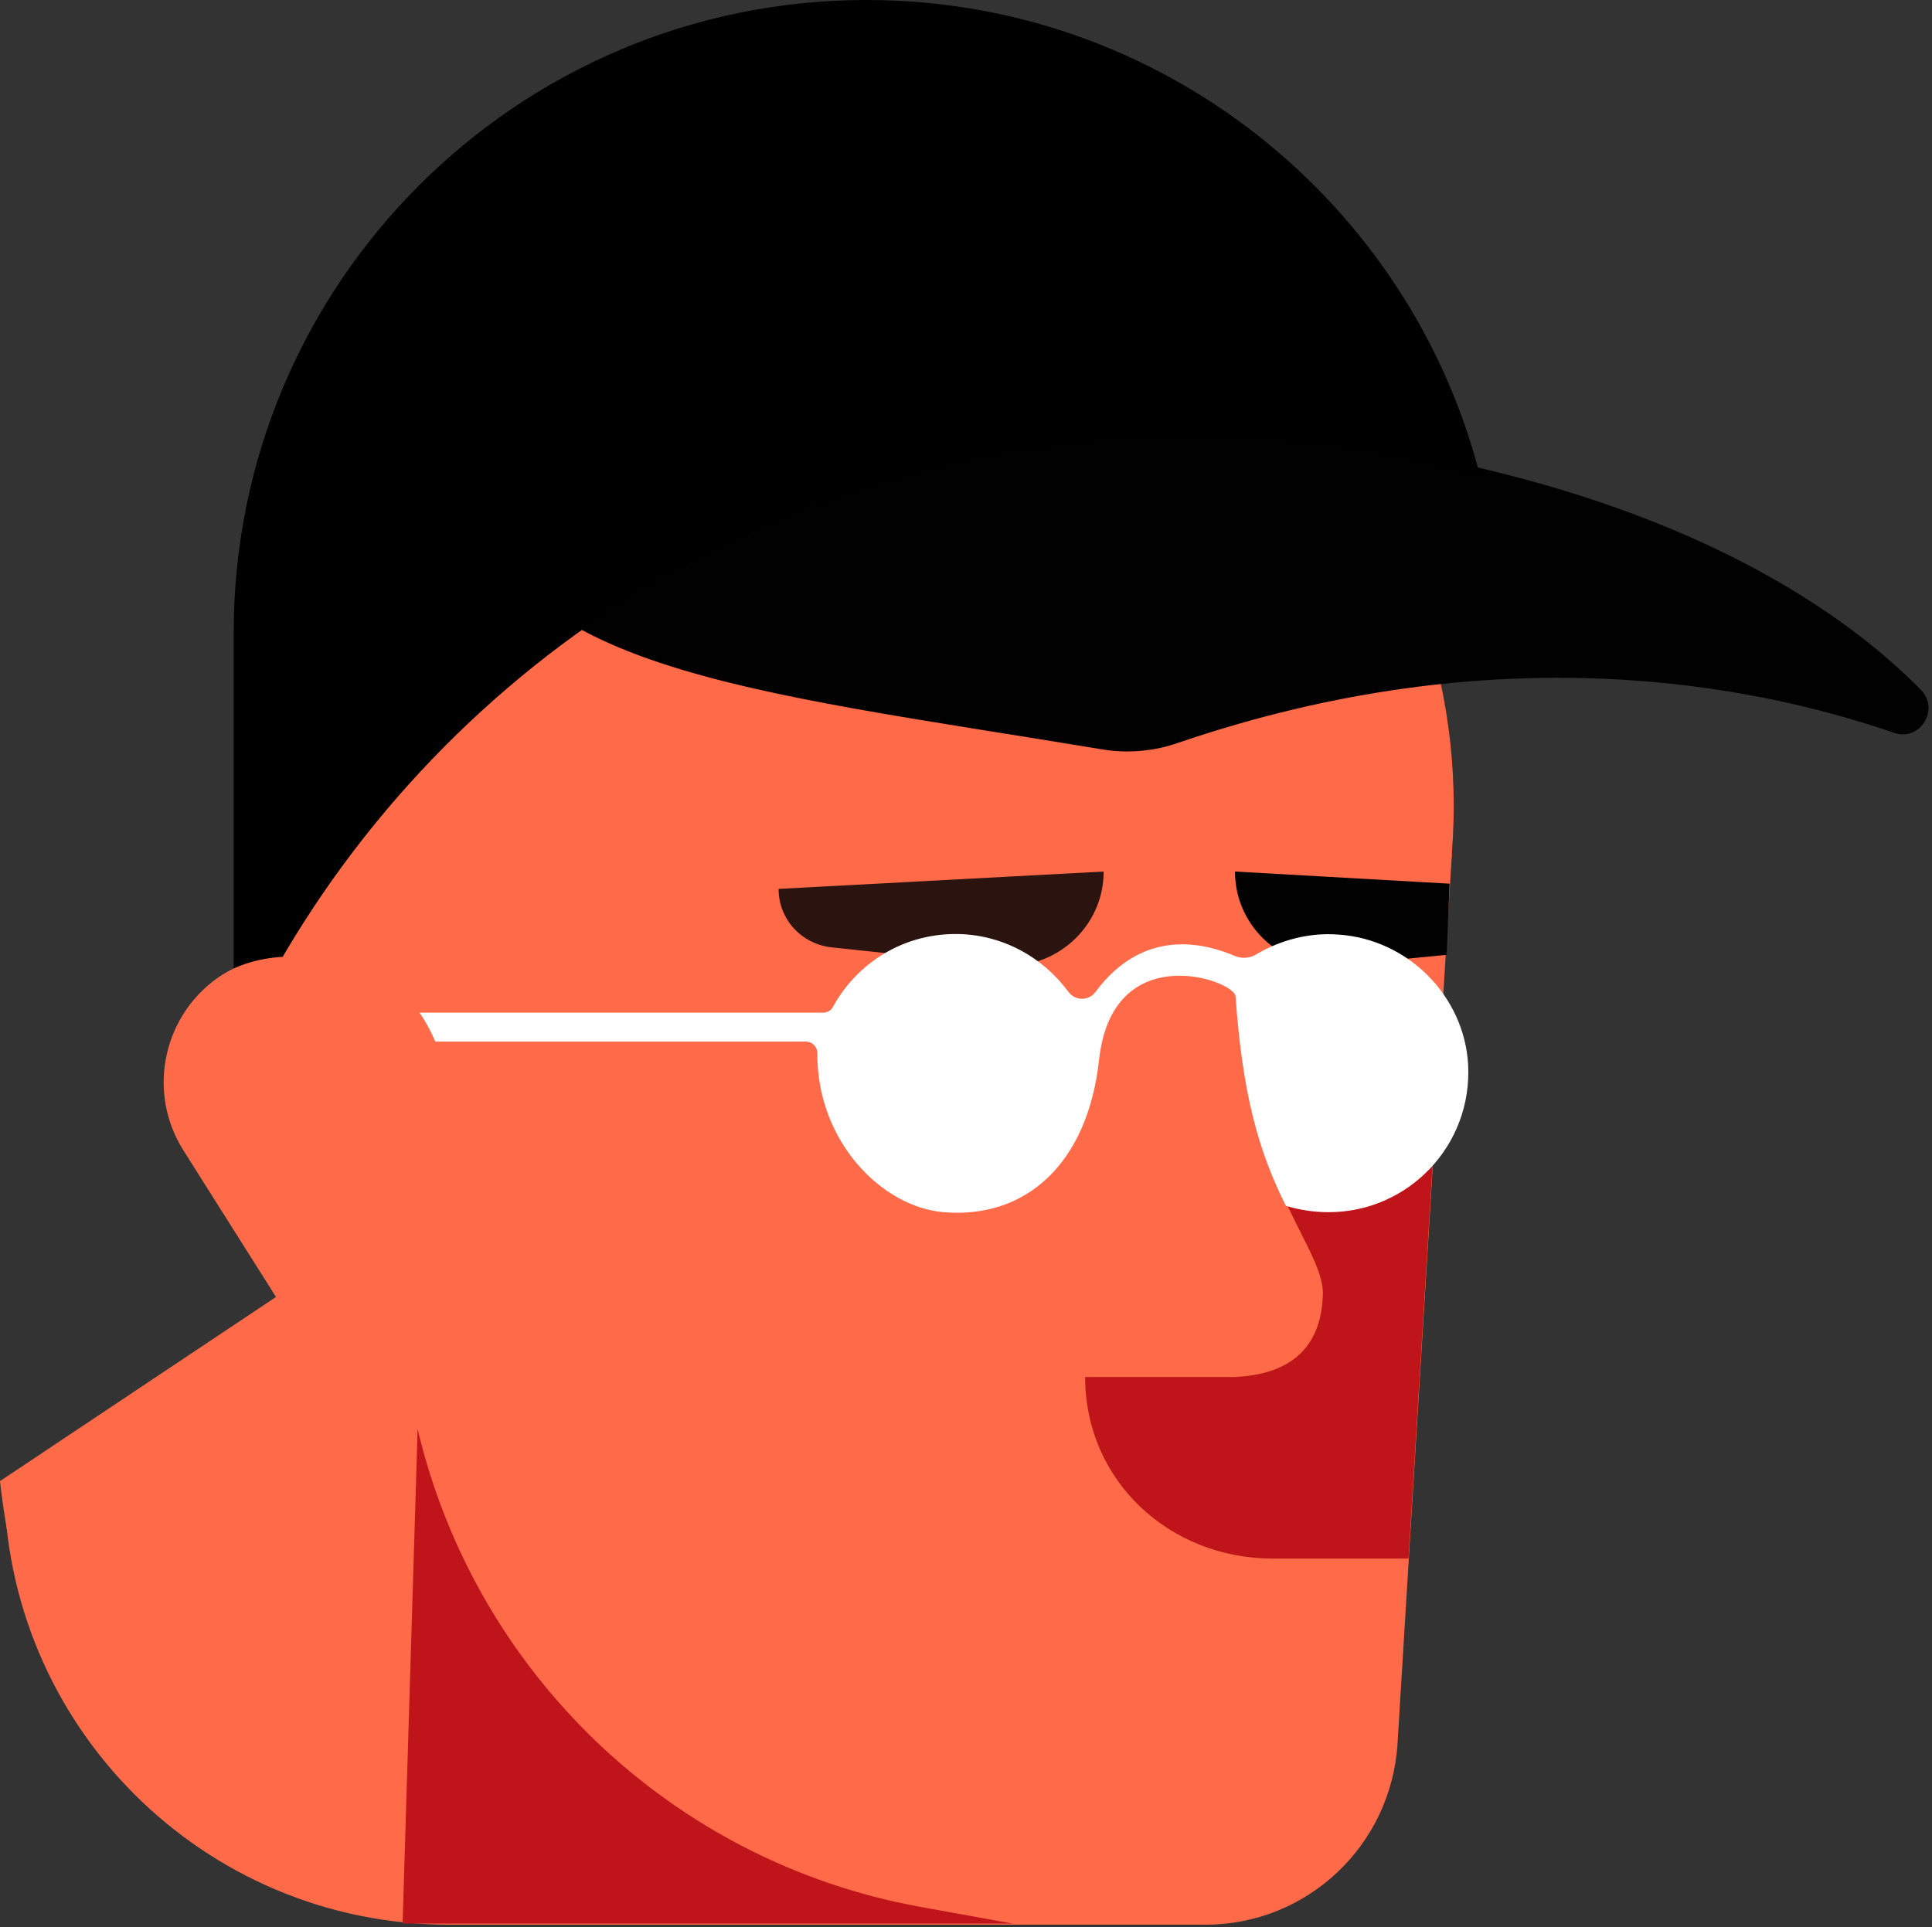 <svg width="422" height="421" viewBox="0 0 422 421" fill="none" xmlns="http://www.w3.org/2000/svg">
<rect x="0" y="0" width="422" height="421" fill="#333333" stroke="none"/>
<path d="M309.55 281.88L62.794 259.138L61.152 178.908C59.762 107.648 116.745 48.77 188.131 48.138C263.307 47.38 323.07 111.438 317.131 186.362L309.55 281.88Z" fill="#2B1410"/>
<path d="M98.172 420.483C44.348 420.483 0.884 376.894 0.884 323.196L317.131 186.489L305.255 380.937C303.865 403.174 285.544 420.483 263.307 420.483H98.172Z" fill="#FF6A49"/>
<path d="M309.55 281.88L62.794 259.138L61.152 178.908C59.762 107.648 116.745 48.77 188.131 48.138C263.307 47.38 323.07 111.438 317.131 186.362L309.55 281.88Z" fill="#FF6A49"/>
<path d="M139.74 344.043C175.496 346.191 231.721 342.78 231.721 342.78L223.129 129.632L99.309 139.614L102.594 217.317C102.72 219.465 101.078 221.234 98.93 221.234C97.287 221.36 64.563 279.985 62.668 281.754L0 323.575C10.487 417.956 87.432 420.862 112.702 419.093H226.919C241.197 419.22 127.105 341.39 139.74 344.043Z" fill="#FF6A49"/>
<path d="M257.495 162.23C326.86 138.603 382.453 149.342 413.66 160.082C419.346 162.103 423.768 155.028 419.599 150.732C391.044 121.672 308.413 68.986 101.709 103.352C107.521 146.31 162.482 150.732 240.944 163.746C246.377 164.63 252.189 164.125 257.495 162.23Z" fill="#010101"/>
<path d="M91.223 312.204C103.857 365.649 146.815 406.712 200.892 416.567L221.108 420.231H87.938L91.223 312.204Z" fill="#BF141A"/>
<path d="M307.655 340.506L314.604 227.046L270.635 210.873C269.372 255.6 289.208 271.646 288.956 282.765C288.703 291.736 284.534 300.201 269.625 300.833H237.027C237.027 323.449 255.347 340.506 278.09 340.506H307.655Z" fill="#D07F29"/>
<path d="M181.561 206.957L218.202 210.873C230.331 212.137 241.071 202.661 241.071 190.405L170.063 194.196C170.063 200.766 174.991 206.198 181.561 206.957Z" fill="#2B1410"/>
<path d="M315.994 208.599L292.62 210.873C280.491 212.137 269.751 202.661 269.751 190.405L316.626 193.058L315.994 208.599Z" fill="#010101"/>
<path d="M307.655 340.506L314.604 227.046L270.635 210.873C269.372 255.6 289.208 271.646 288.956 282.765C288.703 291.736 284.534 300.201 269.625 300.833H237.027C237.027 323.449 255.347 340.506 278.09 340.506H307.655Z" fill="#BF141A"/>
<path d="M292.367 204.177C285.797 203.671 279.606 205.44 274.426 208.473C273.036 209.357 271.267 209.483 269.751 208.852C264.065 206.451 250.167 202.029 239.301 216.685C237.785 218.707 234.879 218.707 233.363 216.685C227.804 209.104 218.833 204.05 208.725 204.05C197.101 204.05 187.12 210.494 181.94 219.97C181.561 220.728 180.676 221.234 179.792 221.234H87.053V227.551H176.001C177.391 227.551 178.528 228.688 178.528 230.078C178.402 249.409 192.679 263.686 206.072 264.823C224.013 266.339 237.532 254.336 240.059 231.594C242.965 204.682 269.751 214.158 269.877 217.696C271.393 238.922 274.805 251.304 280.869 263.433C283.775 264.318 286.934 264.823 290.219 264.823C307.655 264.823 321.679 250.167 320.669 232.478C319.784 217.569 307.529 205.187 292.367 204.177Z" fill="white"/>
<path d="M260.022 95.266C282.007 95.266 303.233 98.298 323.322 104.11C308.16 44.348 253.831 0 189.268 0C112.954 0 51.044 61.91 51.044 138.224V214.537H58.625C97.666 143.404 173.222 95.266 260.022 95.266Z" fill="black"/>
<path d="M71.386 285.165L64.311 289.714L40.052 251.304C31.84 238.291 35.756 221.108 48.644 212.895C61.278 204.935 84.273 209.61 92.233 222.118C105.879 243.724 93.118 271.394 71.386 285.165Z" fill="#FF6A49"/>
</svg>
